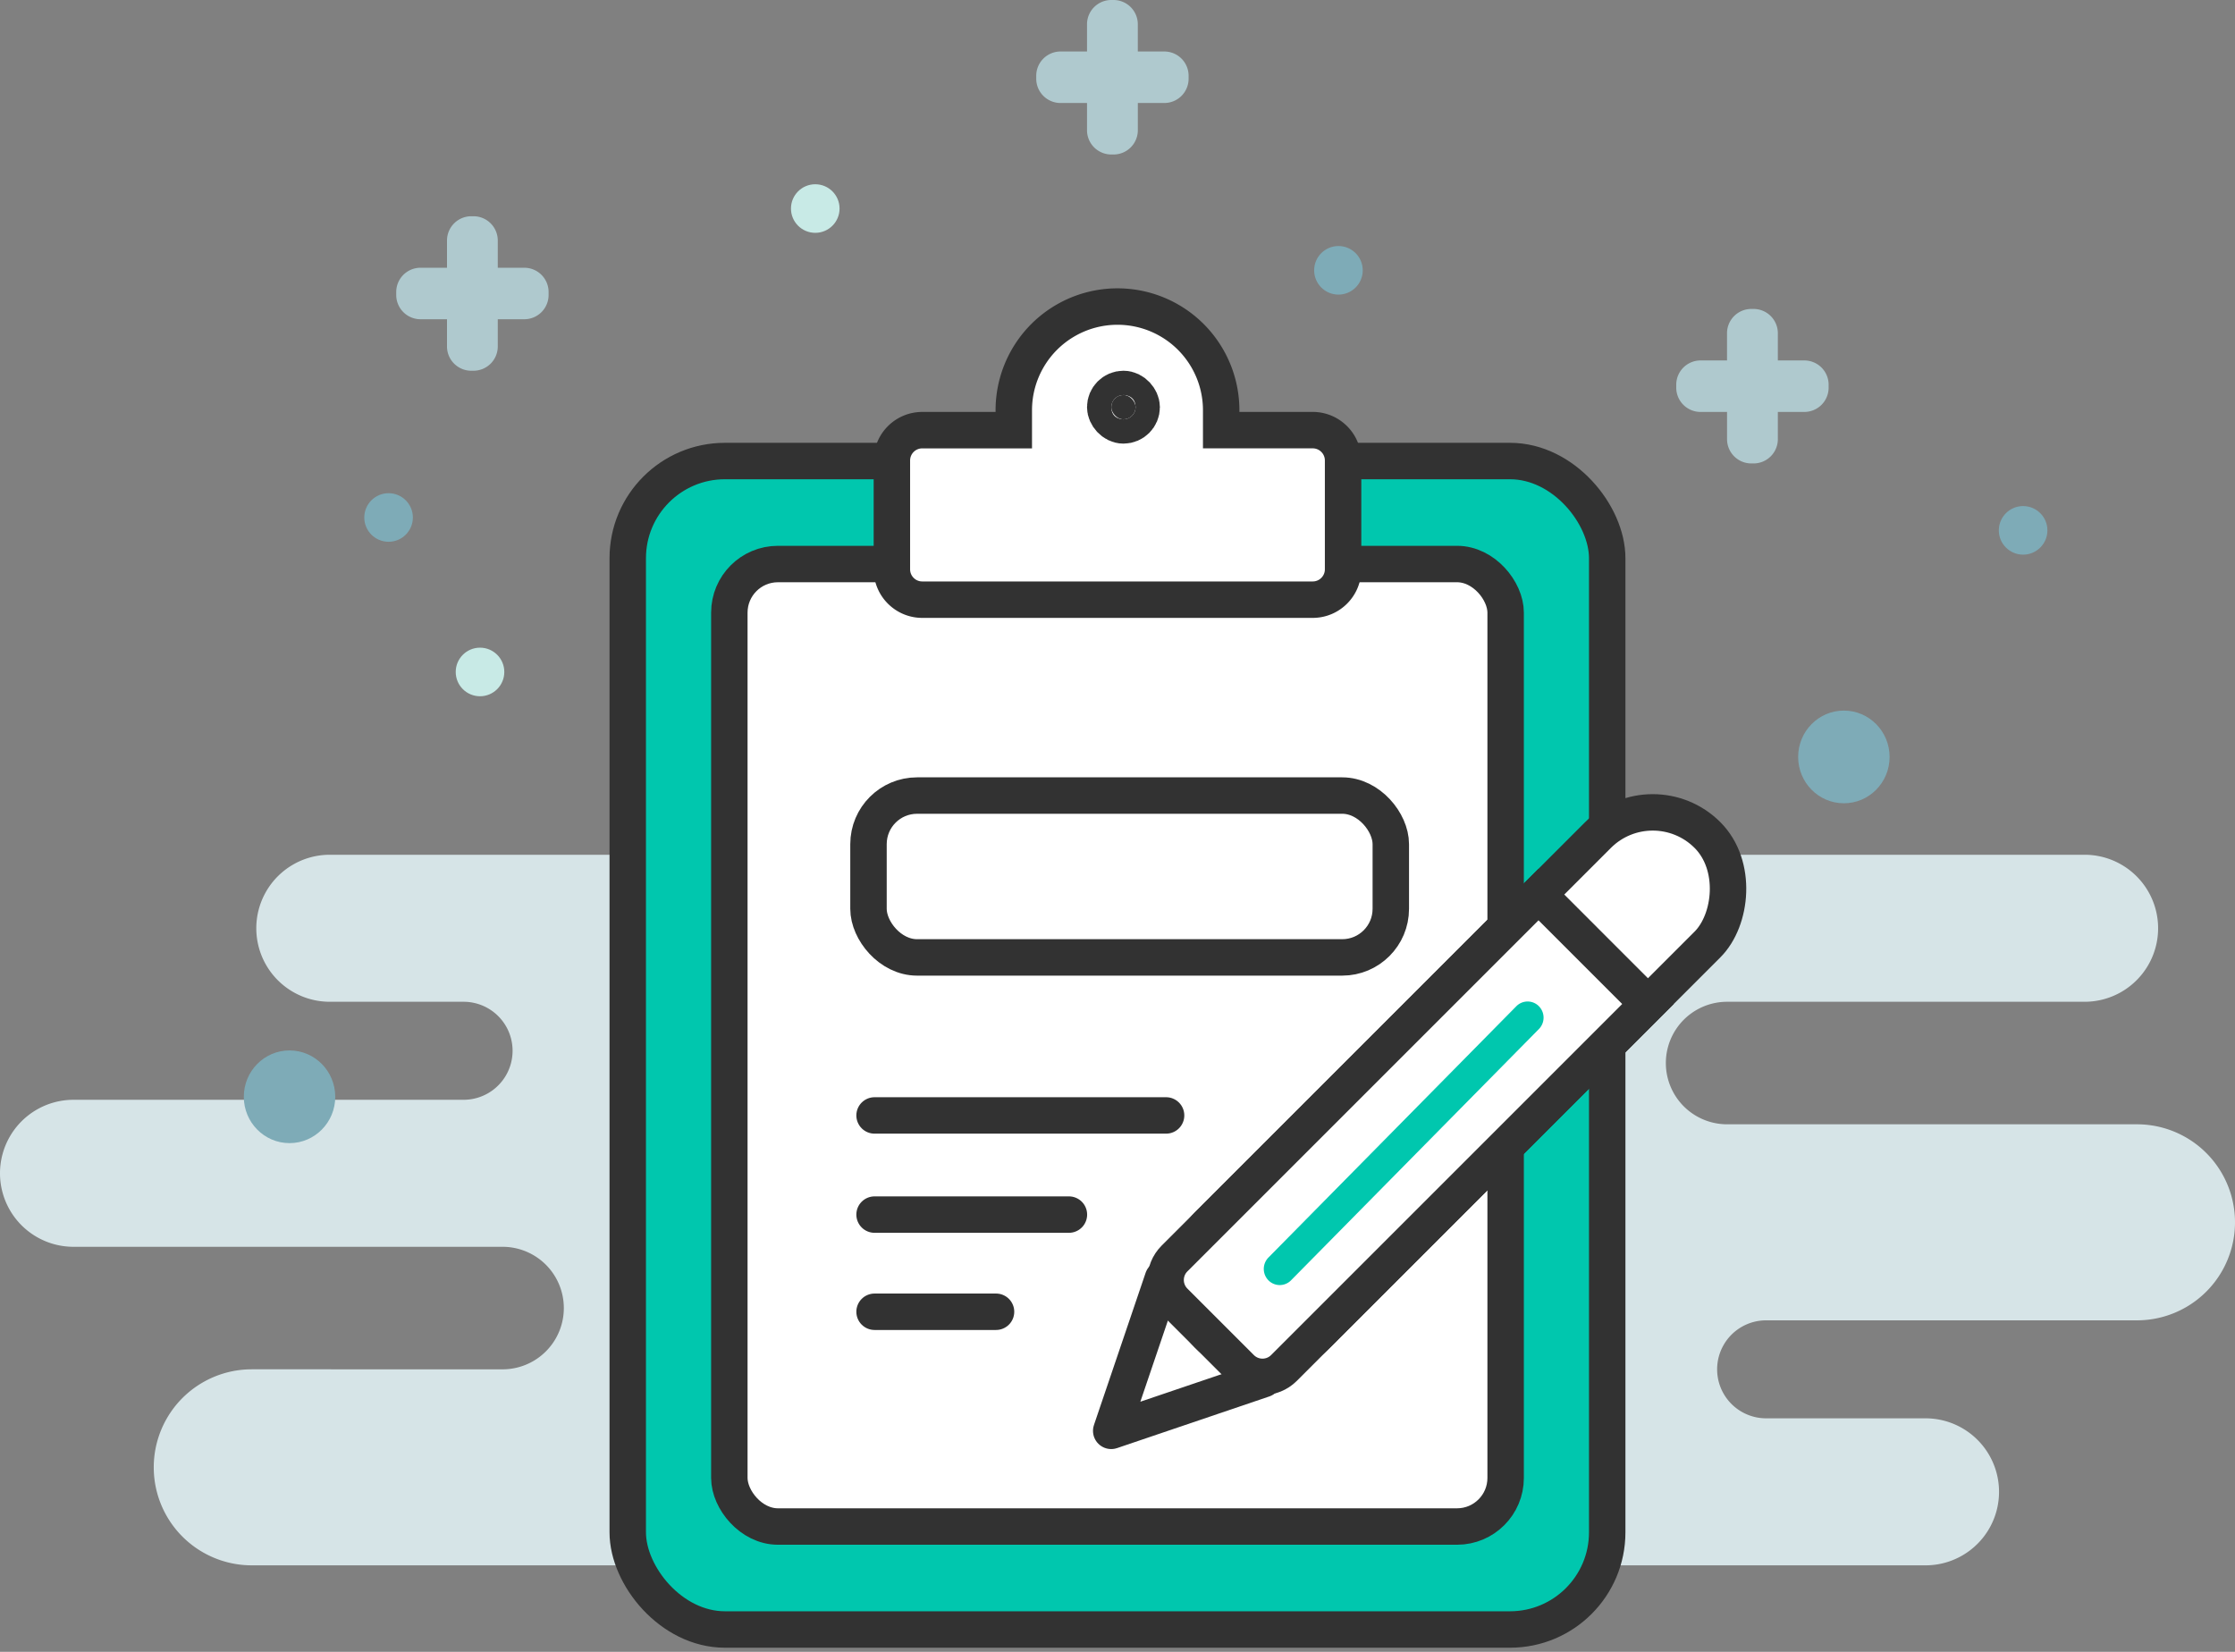 <svg xmlns="http://www.w3.org/2000/svg" width="92" height="68" viewBox="0 0 92 68">
    <rect x="0" y="0" width="92" height="68" fill="#808080" stroke="none"/>
    <g fill="none" fill-rule="evenodd">
        <g>
            <path fill="#D6E4E7" d="M13.622 56.37h7.065a2.522 2.522 0 1 0 0-5.044H3.026a3.026 3.026 0 1 1 0-6.052h16.056a2.017 2.017 0 0 0 0-4.035h-5.506a3.026 3.026 0 0 1 0-6.052h29.816a3.026 3.026 0 0 1 3.026 3.026h6.549a3.026 3.026 0 0 1 3.026-3.026h29.816a3.026 3.026 0 1 1 0 6.052H71.094a2.522 2.522 0 1 0 0 5.044H87.965a4.035 4.035 0 1 1 0 8.07H72.7a2.017 2.017 0 1 0 0 4.034h6.561a3.026 3.026 0 1 1 0 6.052H49.444a3.026 3.026 0 0 1-3.026-3.026h-4.347a4.036 4.036 0 0 1-3.907 3.026h-27.8a4.035 4.035 0 0 1 0-8.07h3.258z"/>
            <ellipse cx="75.9" cy="31.16" fill="#7EABB7" rx="1.882" ry="1.908"/>
            <ellipse cx="11.918" cy="45.15" fill="#7EABB7" rx="1.882" ry="1.908"/>
            <ellipse cx="15.995" cy="21.303" fill="#7EABB7" rx="1" ry="1"/>
            <ellipse cx="55.095" cy="11.128" fill="#7EABB7" rx="1" ry="1"/>
            <ellipse cx="33.559" cy="8.585" fill="#C8EAE6" rx="1" ry="1"/>
            <ellipse cx="19.759" cy="27.662" fill="#C8EAE6" rx="1" ry="1"/>
            <ellipse cx="83.278" cy="21.833" fill="#7EABB7" rx="1" ry="1"/>
            <path fill="#AFC9CE" d="M71.09 14.838v-1.12a1 1 0 0 1 1-1h.092a1 1 0 0 1 1 1v1.12h1.09a1 1 0 0 1 1 1v.12a1 1 0 0 1-1 1h-1.09v1.12a1 1 0 0 1-1 1h-.091a1 1 0 0 1-1-1v-1.12H70a1 1 0 0 1-1-1v-.12a1 1 0 0 1 1-1h1.09zM18.4 11.022v-1.12a1 1 0 0 1 1-1h.09a1 1 0 0 1 1 1v1.12h1.092a1 1 0 0 1 1 1v.12a1 1 0 0 1-1 1H20.49v1.12a1 1 0 0 1-1 1H19.4a1 1 0 0 1-1-1v-1.12h-1.09a1 1 0 0 1-1-1v-.12a1 1 0 0 1 1-1h1.09zM44.745 2.12V1a1 1 0 0 1 1-1h.091a1 1 0 0 1 1 1v1.12h1.091a1 1 0 0 1 1 1v.12a1 1 0 0 1-1 1h-1.09v1.12a1 1 0 0 1-1 1h-.092a1 1 0 0 1-1-1V4.24h-1.09a1 1 0 0 1-1-1v-.12a1 1 0 0 1 1-1h1.09z"/>
        </g>
        <g stroke="#323232" transform="translate(25.09 11.87)">
            <rect width="40.318" height="48.101" x=".75" y="7.109" fill="#00C7AE" stroke-width="1.5" rx="4"/>
            <rect width="31.955" height="39.622" x="4.932" y="11.349" fill="#FFF" stroke-width="1.5" rx="2"/>
            <g transform="translate(10.873)">
                <path fill="#FFF" stroke-width="1.5" d="M5.768 5.018v.82H2c-.69 0-1.25.559-1.25 1.25v4.478c0 .69.56 1.25 1.25 1.25h16.073c.69 0 1.25-.56 1.25-1.25V7.087c0-.69-.56-1.25-1.25-1.25h-3.768v-.819a4.268 4.268 0 0 0-8.537 0z"/>
                <rect width="1" height="1" x="9.782" y="4.392" fill="#323232" stroke-width="2" rx=".5"/>
            </g>
        </g>
        <g fill="#FFF" stroke="#323232" stroke-width="1.5" transform="rotate(45 -3.479 97.653)">
            <path stroke-linecap="round" stroke-linejoin="round" d="M3.924 35.448L.997 29.513h5.855z"/>
            <rect width="6.372" height="29.09" x=".75" y=".75" rx="3.186"/>
            <path d="M.75 7.4v21.19c0 .69.56 1.25 1.25 1.25h3.872c.69 0 1.25-.56 1.25-1.25V7.4H.75z"/>
        </g>
        <path fill="#00C7AE" d="M52.214 51.767l10.204-10.345a.652.652 0 0 1 .928 0 .67.67 0 0 1 0 .94L53.142 52.707a.652.652 0 0 1-.928 0 .67.67 0 0 1 0-.94z"/>
        <g stroke="#323232" stroke-width="1.5" transform="translate(35 32)">
            <rect width="21.5" height="6.663" x=".75" y=".75" fill="#FFF" rx="2"/>
            <path stroke-linecap="round" d="M1 13.918h12M1 18h8M1 22h5"/>
        </g>
    </g>
</svg>
